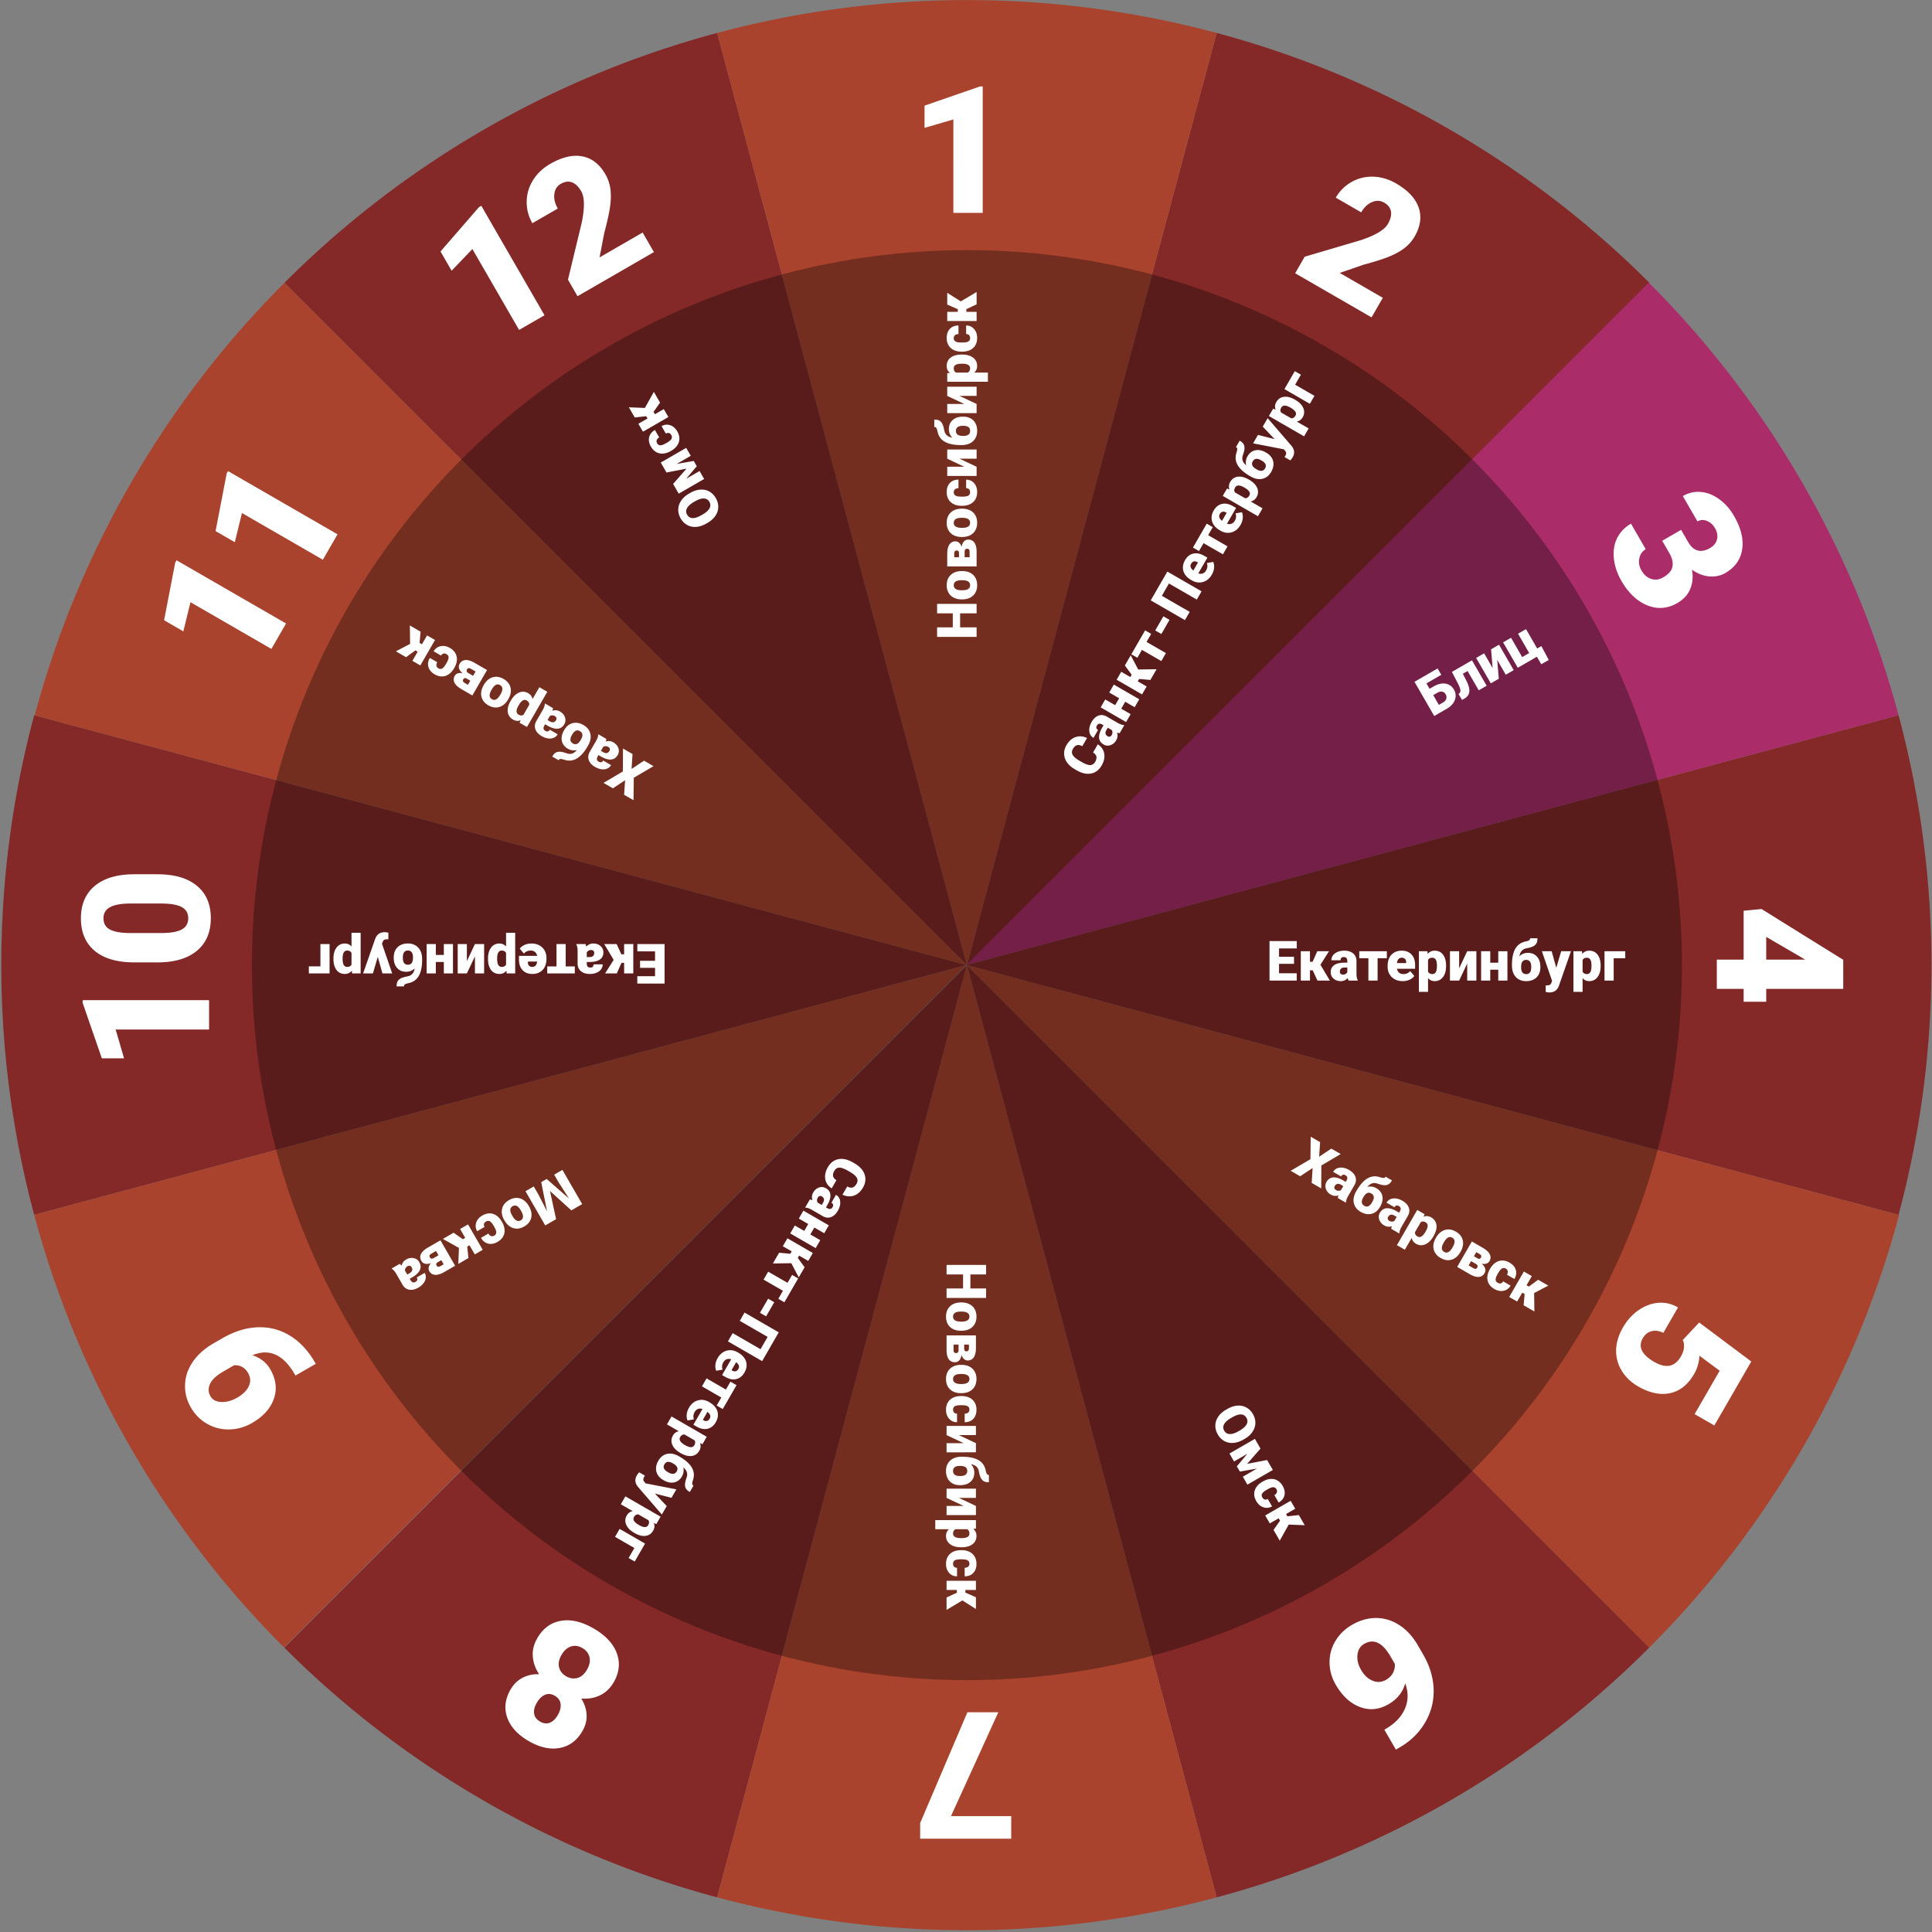 <svg width="1043" height="1043" fill="none" xmlns="http://www.w3.org/2000/svg"><rect width="100%" height="100%" fill="#808080" stroke="none"/><path d="M656.84 17.792a521.009 521.009 0 01233.558 134.844L521.995 521.039 656.84 17.792zM153.592 152.637A520.998 520.998 0 01387.15 17.792l134.845 503.247-368.403-368.402zM18.457 655.806a520.998 520.998 0 010-269.689l503.247 134.844L18.457 655.806zM387.15 1024.29c-88.338-23.67-168.982-70.122-233.65-134.79l368.495-368.461L387.15 1024.29zm503.247-134.848a521.002 521.002 0 01-233.558 134.848L521.995 521.039l368.402 368.403z" fill="#842828"/><path d="M1024.95 386.116a521.006 521.006 0 010 269.69L521.704 520.961l503.246-134.845z" fill="#842828"/><path d="M656.84 17.792a521.002 521.002 0 00-269.69 0l134.845 503.247L656.84 17.792zM153.593 152.636A521.004 521.004 0 0018.748 386.194l503.247 134.845-368.402-368.403z" fill="#AA432D"/><path d="M18.457 655.806a521 521 0 00134.845 233.558l368.402-368.403L18.457 655.806zM387.15 1024.29a521.006 521.006 0 00269.69 0L521.995 521.039 387.15 1024.29zm503.247-134.848a521.003 521.003 0 00134.843-233.558L521.995 521.039l368.402 368.403z" fill="#AA432D"/><path d="M1024.95 386.116a520.995 520.995 0 00-134.843-233.557L521.704 520.961l503.246-134.845z" fill="#AA2D69"/><circle cx="521.995" cy="521.039" r="386" fill="#000" fill-opacity=".32"/><path d="M740.434 171.332L699.19 147.52l5.156-8.931 30.53-9.004c7.76-2.628 12.546-5.512 14.359-8.652 1.468-2.544 2.031-4.799 1.687-6.766-.344-1.966-1.572-3.559-3.682-4.778-2.084-1.203-4.291-1.286-6.622-.25-2.314 1.009-4.237 2.839-5.769 5.492l-13.721-7.922c2.094-3.627 4.93-6.446 8.509-8.457 3.595-2.038 7.502-2.994 11.723-2.866 4.22.127 8.32 1.34 12.298 3.636 6.387 3.687 10.447 7.998 12.181 12.933 1.761 4.95 1.048 10.185-2.139 15.706a21.501 21.501 0 01-5.237 6.07c-2.132 1.692-4.821 3.225-8.067 4.598-3.204 1.362-8.008 2.9-14.411 4.616l-12.718 4.403 23.261 13.43-6.094 10.554zm-464.797 740.75c1.656-2.868 3.834-4.985 6.534-6.349 2.673-1.379 5.637-2.013 8.893-1.902-2.018-3.005-3.157-6.189-3.417-9.55-.276-3.335.531-6.64 2.422-9.915 3.047-5.277 7.28-8.39 12.699-9.339 5.392-.964 11.282.397 17.669 4.085 6.414 3.703 10.592 8.154 12.534 13.353 1.926 5.226 1.374 10.464-1.658 15.714-1.828 3.166-4.257 5.499-7.287 6.997-3.03 1.498-6.44 2.091-10.229 1.78 1.751 2.779 2.711 5.679 2.88 8.699.169 3.02-.575 5.965-2.231 8.834-2.969 5.142-7.059 8.193-12.268 9.155-5.21.961-10.779-.269-16.706-3.691-5.981-3.453-9.857-7.676-11.63-12.669-1.772-4.992-1.174-10.06 1.795-15.202zm27.52-18.698c-1.406 2.436-1.848 4.671-1.326 6.704.479 2.045 1.747 3.661 3.804 4.849 2.057 1.187 4.104 1.485 6.142.893 2.021-.564 3.736-2.065 5.142-4.5 1.359-2.355 1.801-4.589 1.326-6.704-.518-2.103-1.818-3.756-3.902-4.959-2.03-1.172-4.058-1.441-6.084-.807-2.026.635-3.727 2.143-5.102 4.524zm-11.591 36.014c1.84 1.063 3.599 1.266 5.277.611 1.634-.644 3.069-2.035 4.303-4.173 1.219-2.111 1.716-4.097 1.492-5.959-.224-1.861-1.284-3.339-3.178-4.433-1.867-1.078-3.636-1.233-5.306-.465-1.698.752-3.156 2.184-4.374 4.295-1.219 2.111-1.693 4.056-1.422 5.837.244 1.764 1.314 3.193 3.208 4.287zm238.96-814.476h-15.844V64.484l-15.562 4.547v-12l29.953-10.36h1.453v68.251zm-33.775 869.272l25.5-59.813h16.688l-25.547 56.063h32.531v12.187h-49.172v-8.437zM293.959 170.196l-13.721 7.922-25.219-43.681-11.204 11.719-6-10.392 20.761-23.948 1.258-.727 34.125 59.107zm59.066-34.102l-41.245 23.813-5.156-8.931 7.467-30.942c1.604-8.034 1.5-13.621-.313-16.761-1.469-2.544-3.141-4.158-5.016-4.844-1.875-.685-3.868-.419-5.979.8-2.084 1.203-3.26 3.073-3.527 5.609-.284 2.509.34 5.09 1.871 7.742l-13.721 7.922c-2.094-3.627-3.117-7.492-3.069-11.597.032-4.132 1.158-7.994 3.379-11.586 2.22-3.591 5.32-6.535 9.298-8.832 6.387-3.688 12.151-5.048 17.291-4.083 5.167.95 9.344 4.185 12.532 9.706a21.479 21.479 0 012.638 7.57c.4 2.692.383 5.787-.051 9.286-.423 3.455-1.492 8.385-3.208 14.788l-2.546 13.215 23.261-13.43 6.094 10.555zm400.539 808.441l-6.211-10.758.609-.352c5.115-2.953 8.612-6.614 10.492-10.983 1.869-4.326 1.924-8.887.166-13.681-1.335 4.812-4.357 8.578-9.066 11.296-5.115 2.953-10.266 3.438-15.454 1.453-5.187-1.985-9.531-6.008-13.031-12.07-2.172-3.762-3.271-7.728-3.297-11.899-.053-4.155 1.001-8.047 3.163-11.677 2.151-3.588 5.162-6.498 9.032-8.733 4.194-2.422 8.49-3.638 12.885-3.65 4.411.015 8.56 1.264 12.447 3.747 3.888 2.483 7.194 6.022 9.92 10.619l3.164 5.48c3.516 6.089 5.373 12.306 5.572 18.65.187 6.387-1.344 12.36-4.595 17.917-3.251 5.557-7.826 10.039-13.726 13.445l-2.07 1.196zm-5.307-37.693c1.813-1.047 3.086-2.342 3.82-3.884.733-1.542 1.046-3.094.938-4.655l-2.367-4.1c-4.312-7.47-9.053-9.712-14.222-6.728-2.084 1.203-3.277 3.137-3.579 5.801-.329 2.68.318 5.427 1.943 8.242 1.672 2.895 3.749 4.836 6.23 5.821 2.47 1.028 4.882.862 7.237-.497zm159.286-620.793l3.726 6.455c2.953 5.115 6.933 6.227 11.94 3.336 1.948-1.125 3.18-2.648 3.695-4.569.542-1.936.172-4.014-1.109-6.233-1.047-1.813-2.489-3.092-4.326-3.836-1.821-.717-3.516-.622-5.086.285l-7.898-13.681c3.112-1.797 6.386-2.532 9.822-2.207 3.435.326 6.713 1.628 9.831 3.904 3.162 2.289 5.805 5.273 7.93 8.954 3.797 6.576 5.279 12.613 4.447 18.109-.832 5.496-3.873 9.76-9.124 12.791-2.543 1.469-5.405 2.074-8.585 1.817-3.137-.246-6.268-1.451-9.394-3.615.676 3.796.365 7.258-.931 10.388-1.269 3.114-3.608 5.656-7.018 7.625-5.278 3.047-10.671 3.454-16.182 1.223-5.51-2.231-10.171-6.649-13.984-13.252-2.234-3.87-3.581-7.892-4.042-12.064-.418-4.161.18-7.844 1.794-11.049 1.641-3.221 4.126-5.792 7.454-7.714l7.946 13.762c-1.814 1.047-2.961 2.684-3.444 4.911-.482 2.227-.106 4.409 1.128 6.547 1.391 2.409 3.163 3.948 5.318 4.616 2.181.653 4.313.378 6.397-.825 2.977-1.719 4.659-3.682 5.044-5.889.386-2.207-.179-4.623-1.695-7.248l-3.844-6.658 10.19-5.883zM136.235 731.63c4.355 1.419 7.588 3.955 9.697 7.608 3.094 5.359 3.734 10.655 1.92 15.888-1.814 5.233-5.752 9.599-11.815 13.099-3.788 2.188-7.814 3.339-12.078 3.455-4.263.116-8.256-.862-11.978-2.935-3.739-2.099-6.717-5.071-8.936-8.914-2.25-3.897-3.293-7.985-3.13-12.265.12-4.292 1.472-8.356 4.056-12.193 2.557-3.822 6.161-7.111 10.811-9.869l5.237-3.023c6.522-3.766 12.921-5.746 19.195-5.941 6.259-.221 12.042 1.294 17.347 4.546 5.305 3.251 9.778 8.03 13.419 14.336l.492.852-10.96 6.328-1.541-2.574c-5.898-9.153-13.143-11.952-21.736-8.398zm-2.3 9.609c-1.719-2.977-4.239-4.372-7.56-4.187l-5.683 3.281c-3.789 2.188-6.223 4.441-7.302 6.76-1.079 2.319-.993 4.561.257 6.726 1.109 1.921 3.067 2.938 5.874 3.049 2.807.112 5.672-.676 8.595-2.364 3.085-1.781 5.165-3.866 6.239-6.255 1.048-2.373.908-4.709-.42-7.01zm819.567-207.38v6.937h-12.188v-6.937H926.83v-15.797h14.484v-26.391l9.657-.937 43.968 27.328h.141v15.797h-41.578zm0-28.078v12.281h21l-1.594-.984-19.406-11.297zm-840.633 34.163v15.844H62.431l4.547 15.562h-12l-10.36-29.953v-1.453h68.251zm-27.891-67.969c9.219 0 16.328 2.078 21.328 6.235 5 4.125 7.5 9.953 7.5 17.484 0 7.594-2.515 13.469-7.547 17.625-5.031 4.156-12.125 6.234-21.281 6.234H72.509c-9.218 0-16.328-2.062-21.328-6.187-5-4.156-7.5-10.016-7.5-17.578 0-7.563 2.516-13.422 7.547-17.578 5.031-4.157 12.14-6.235 21.328-6.235h12.422zm-14.484 15.797c-4.907 0-8.563.641-10.97 1.922-2.437 1.281-3.655 3.313-3.655 6.094 0 2.719 1.125 4.703 3.375 5.953 2.25 1.219 5.656 1.875 10.218 1.969H86.9c5.094 0 8.828-.641 11.203-1.922 2.344-1.281 3.516-3.313 3.516-6.094 0-2.687-1.141-4.672-3.422-5.953-2.313-1.281-5.922-1.938-10.828-1.969H70.494zm83.929-151.179l-7.921 13.722-43.681-25.219-3.843 15.751-10.392-6 6.005-31.12.726-1.259 59.106 34.125zm27.797-48.145l-7.922 13.721-43.68-25.219-3.843 15.751-10.393-6 6.006-31.12.726-1.258 59.106 34.125zm735.1 425.509l28.117 21.051-19.946 34.546-10.635-6.141 13.523-23.423-10.959-8.113c.006 1.302-.227 2.863-.701 4.683-.489 1.847-1.17 3.528-2.045 5.044-3.391 5.872-7.738 9.371-13.042 10.494-5.292 1.167-11.078-.063-17.356-3.688-3.789-2.187-6.734-5.024-8.835-8.51-2.089-3.444-3.077-7.171-2.962-11.183.115-4.011 1.376-8.1 3.782-12.268 2.14-3.708 4.906-6.748 8.297-9.12 3.417-2.357 6.983-3.69 10.698-3.999 3.742-.294 7.283.542 10.623 2.506l-7.922 13.721c-2.243-1.114-4.36-1.416-6.351-.906-1.99.511-3.572 1.781-4.744 3.811-2.656 4.6-.574 8.869 6.246 12.807 6.306 3.641 11.083 2.646 14.333-2.983 1.844-3.193 2.191-6.169 1.04-8.926l8.839-9.403zM592.651 401.824c1.252.802 2.189 1.805 2.812 3.011.615 1.201.861 2.532.738 3.995-.118 1.454-.601 2.917-1.451 4.389-1.401 2.427-3.296 3.882-5.683 4.364-2.387.482-5.023-.109-7.906-1.774l-.914-.527c-1.81-1.045-3.211-2.271-4.202-3.678-.996-1.421-1.52-2.935-1.572-4.544-.06-1.614.358-3.199 1.257-4.755 1.294-2.241 2.926-3.701 4.896-4.379 1.962-.683 4.032-.519 6.212.491l-2.564 4.44c-1.144-.615-2.115-.798-2.913-.549-.799.25-1.513.92-2.143 2.011-.639 1.108-.693 2.159-.163 3.154.531.994 1.699 2.029 3.502 3.104l1.307.754c1.971 1.138 3.52 1.706 4.649 1.704 1.134-.011 2.05-.621 2.748-1.831.591-1.023.802-1.944.632-2.764-.169-.82-.769-1.549-1.798-2.188l2.556-4.428zm11.821-6.03c-.367-.009-.855-.111-1.465-.305.535 1.358.395 2.743-.42 4.156-.747 1.294-1.771 2.168-3.071 2.624-1.309.451-2.556.335-3.74-.349-1.488-.859-2.296-2.058-2.422-3.597-.127-1.539.416-3.357 1.627-5.455l.761-1.319-.723-.418c-1.26-.727-2.205-.545-2.835.546-.586 1.014-.38 1.81.618 2.386l-2.468 4.275c-1.328-.766-2.082-1.951-2.261-3.555-.174-1.611.244-3.293 1.254-5.043 1.011-1.751 2.237-2.887 3.677-3.409 1.44-.522 2.911-.365 4.415.469l6.076 3.508c1.27.71 2.346 1.073 3.229 1.086l.216.125-2.468 4.275zm-4.336 1.065c.307-.533.447-1.038.419-1.517-.024-.487-.135-.889-.335-1.208l-2.194-1.267-.718 1.243c-.859 1.489-.621 2.619.715 3.39.389.225.782.277 1.179.156.388-.125.699-.391.934-.797zm14.897-19.358l-2.475 4.288-5.087-2.937-2.161 3.742 5.087 2.937-2.468 4.275-13.726-7.925 2.468-4.275 5.353 3.091 2.161-3.742-5.353-3.091 2.475-4.288 13.726 7.925zm-.063-10.964l-.74 1.281 4.795 2.769-2.476 4.288-13.726-7.925 2.476-4.288 4.935 2.849.71-1.23-3.675-5.031 3.164-5.481 4.029 7.671.007-.012 9.925-.14-3.347 5.798-6.077-.549zm6.5-24.325l-2.498 4.326 10.453 6.035-2.482 4.301-10.454-6.036-2.461 4.263-3.273-1.89 7.442-12.889 3.273 1.89zm9.898-7.564l-4.402 7.625-3.311-1.912 4.402-7.624 3.311 1.911zm17.306-15.414l-2.571 4.453-15.033-8.679-3.831 6.635 15.033 8.679-2.571 4.453-18.47-10.664 8.972-15.541 18.471 10.664zm5.578-9.076c-1.216 2.106-2.826 3.449-4.829 4.029-2.012.575-4.025.281-6.038-.881l-.355-.205c-1.404-.811-2.494-1.784-3.27-2.92-.771-1.145-1.161-2.384-1.168-3.719-.016-1.34.372-2.695 1.163-4.065 1.113-1.928 2.592-3.104 4.438-3.527 1.837-.428 3.825-.024 5.965 1.211l1.662.96-4.908 8.499c.858.293 1.656.308 2.393.046.738-.262 1.343-.804 1.817-1.624.781-1.353.918-2.684.41-3.992l3.437-.62c.428.957.579 2.054.452 3.289-.13 1.221-.52 2.394-1.169 3.519zm-11.214-5.831c-.722 1.251-.323 2.474 1.198 3.668l2.49-4.313-.33-.191c-.675-.412-1.304-.544-1.886-.395-.59.144-1.081.554-1.472 1.231zm11.698-19.735l-2.497 4.326 10.453 6.036-2.483 4.3-10.453-6.035-2.461 4.262-3.273-1.889 7.441-12.889 3.273 1.889zm14.999-1.252c-1.215 2.106-2.825 3.449-4.829 4.029-2.012.574-4.024.281-6.037-.881l-.355-.205c-1.404-.811-2.494-1.784-3.271-2.92-.771-1.145-1.16-2.384-1.168-3.719-.016-1.34.372-2.695 1.163-4.065 1.113-1.928 2.593-3.104 4.438-3.527 1.837-.428 3.826-.024 5.965 1.211l1.662.96-4.907 8.499c.857.293 1.655.308 2.393.046.737-.262 1.343-.804 1.816-1.624.782-1.353.918-2.684.411-3.992l3.436-.62c.429.957.579 2.054.453 3.289-.13 1.221-.52 2.394-1.17 3.519zm-11.213-5.831c-.723 1.251-.324 2.474 1.197 3.668l2.49-4.313-.329-.191c-.676-.412-1.304-.544-1.886-.395-.591.144-1.082.554-1.472 1.231zm15.895-18.479c2.131 1.231 3.557 2.697 4.277 4.398.717 1.688.604 3.349-.338 4.981-.728 1.26-1.787 2.03-3.177 2.31l6.406 3.698-2.468 4.275-19.004-10.971 2.308-3.996 1.341.605c-.541-1.406-.426-2.777.346-4.114.976-1.691 2.361-2.645 4.155-2.861 1.785-.221 3.769.299 5.951 1.558l.203.117zm-2.735 4.122c-2.436-1.406-4.064-1.399-4.884.022-.586 1.015-.613 1.901-.081 2.659l5.404 3.12c.976.068 1.753-.398 2.329-1.396.786-1.361.016-2.742-2.311-4.142l-.457-.263zm1.79-16.812c1.035-1.793 2.443-2.874 4.224-3.244 1.786-.378 3.694.018 5.724 1.19l.178.103c1.285.742 2.269 1.665 2.951 2.769a6.332 6.332 0 01.937 3.62c-.043 1.306-.453 2.631-1.229 3.975-1.172 2.03-2.758 3.274-4.759 3.731-1.996.449-4.135.015-6.419-1.304l-.406-.234c-3.119-1.824-5.282-3.761-6.489-5.811-1.207-2.05-1.441-4.253-.7-6.611.331-1.061.482-1.791.453-2.191-.032-.413-.259-.742-.682-.986l1.985-3.438c1.057.611 1.765 1.239 2.125 1.887.364.638.523 1.418.476 2.338-.05.907-.325 2.068-.826 3.481-.395 1.114-.446 2.122-.155 3.023.288.888.917 1.742 1.887 2.561-.381-1.742-.139-3.362.725-4.859zm2.837 2.704c-.903 1.565-.272 2.972 1.893 4.222l.203.117c2.122 1.226 3.64 1.048 4.553-.534.884-1.531.321-2.899-1.689-4.105l-.406-.234c-2.123-1.226-3.641-1.048-4.554.534zm11.816-11.97l-6.42-6.751 2.644-4.58 12.793 14.845.444.578c1.317 1.82 1.394 3.737.232 5.75a7.727 7.727 0 01-1.271 1.617l-3.058-1.765.323-.559c.346-.6.521-1.108.524-1.524.017-.419-.155-.834-.516-1.245l-.715-.87-16.607-3.228 2.636-4.567 8.991 2.299zm11.194-21.176c2.131 1.231 3.557 2.697 4.278 4.398.716 1.688.604 3.348-.339 4.981-.727 1.26-1.786 2.03-3.177 2.309l6.406 3.699-2.468 4.275-19.003-10.971 2.307-3.996 1.342.605c-.542-1.406-.426-2.777.345-4.114.977-1.691 2.362-2.645 4.155-2.861 1.786-.221 3.769.298 5.951 1.558l.203.117zm-2.735 4.122c-2.435-1.407-4.063-1.399-4.884.022-.585 1.014-.612 1.901-.08 2.659l5.404 3.12c.976.068 1.752-.398 2.328-1.396.786-1.361.016-2.742-2.311-4.142l-.457-.263zm5.712-17.744l-3.12 5.404 10.428 6.02-2.476 4.288-13.726-7.925 5.596-9.692 3.298 1.905zM448.993 641.551c-1.251-.802-2.188-1.805-2.812-3.011-.615-1.201-.861-2.532-.738-3.995.118-1.454.602-2.917 1.452-4.389 1.401-2.427 3.295-3.882 5.682-4.364 2.388-.483 5.023.109 7.907 1.774l.913.527c1.81 1.045 3.211 2.271 4.203 3.678.995 1.421 1.519 2.935 1.571 4.544.061 1.614-.358 3.199-1.256 4.755-1.294 2.241-2.926 3.701-4.896 4.379-1.962.683-4.033.519-6.212-.491l2.563-4.44c1.145.615 2.116.798 2.914.549.798-.25 1.512-.92 2.142-2.011.64-1.108.694-2.159.163-3.154-.531-.994-1.698-2.029-3.502-3.104l-1.307-.755c-1.97-1.137-3.52-1.705-4.649-1.703-1.134.011-2.05.621-2.748 1.83-.591 1.024-.801 1.945-.632 2.765.17.819.769 1.549 1.798 2.188l-2.556 4.428zm-11.82 6.03c.367.009.855.11 1.465.304-.536-1.357-.396-2.742.42-4.155.747-1.294 1.77-2.169 3.071-2.624 1.309-.451 2.556-.335 3.74.349 1.488.859 2.295 2.058 2.422 3.597.126 1.539-.416 3.357-1.627 5.455l-.762 1.319.723.418c1.261.727 2.206.545 2.835-.546.586-1.015.38-1.81-.618-2.386l2.469-4.275c1.327.766 2.081 1.951 2.26 3.555.175 1.611-.243 3.293-1.254 5.043-1.011 1.751-2.236 2.887-3.676 3.409-1.44.521-2.912.365-4.415-.469l-6.077-3.508c-1.27-.711-2.346-1.073-3.229-1.086l-.216-.125 2.469-4.275zm4.336-1.065c-.308.532-.447 1.038-.419 1.517.023.487.135.889.334 1.208l2.195 1.267.718-1.244c.859-1.488.621-2.618-.716-3.389-.389-.225-.782-.277-1.178-.157-.388.126-.7.392-.934.798zm-14.898 19.358l2.476-4.288 5.087 2.937 2.16-3.742-5.087-2.937 2.469-4.275 13.726 7.925-2.468 4.275-5.354-3.091-2.161 3.742 5.354 3.091-2.476 4.288-13.726-7.925zm.064 10.964l.74-1.282-4.796-2.768 2.476-4.288 13.726 7.925-2.475 4.288-4.935-2.849-.711 1.23 3.675 5.031-3.164 5.481-4.028-7.671-.007.012-9.925.14 3.347-5.798 6.077.549zm-6.5 24.325l2.497-4.326-10.453-6.035 2.483-4.301 10.453 6.036 2.461-4.263 3.273 1.89-7.441 12.889-3.273-1.89zm-9.898 7.563l4.402-7.624 3.311 1.912-4.402 7.624-3.311-1.912zm-17.306 15.414l2.571-4.452 15.033 8.679 3.83-6.635-15.033-8.679 2.571-4.453 18.471 10.664-8.972 15.541-18.471-10.665zm-5.578 9.077c1.215-2.106 2.825-3.449 4.829-4.029 2.012-.575 4.024-.281 6.037.881l.355.205c1.404.811 2.494 1.784 3.271 2.92.771 1.144 1.16 2.384 1.168 3.719.015 1.34-.372 2.695-1.163 4.065-1.113 1.928-2.593 3.104-4.438 3.527-1.837.428-3.826.024-5.965-1.212l-1.662-.959 4.907-8.5c-.857-.292-1.655-.307-2.393-.045-.737.262-1.343.803-1.817 1.624-.781 1.353-.918 2.684-.41 3.992l-3.437.62c-.428-.957-.578-2.054-.452-3.289a8.844 8.844 0 011.17-3.519zm11.213 5.831c.723-1.252.324-2.474-1.197-3.668l-2.49 4.313.329.19c.676.413 1.304.545 1.886.396.591-.144 1.082-.554 1.472-1.231zm-11.698 19.734l2.498-4.326-10.454-6.035 2.483-4.3 10.454 6.035 2.46-4.263 3.273 1.89-7.441 12.889-3.273-1.89zm-14.999 1.253c1.216-2.106 2.826-3.449 4.829-4.029 2.012-.575 4.025-.281 6.038.881l.355.205c1.404.811 2.494 1.784 3.27 2.92.771 1.144 1.161 2.384 1.168 3.719.016 1.34-.372 2.695-1.163 4.065-1.113 1.928-2.592 3.104-4.438 3.527-1.837.428-3.825.024-5.965-1.212l-1.662-.959 4.908-8.5c-.858-.292-1.655-.307-2.393-.045-.738.262-1.343.803-1.817 1.624-.781 1.353-.918 2.684-.41 3.992l-3.437.62c-.428-.957-.579-2.054-.452-3.289.13-1.221.52-2.394 1.169-3.519zm11.214 5.831c.722-1.252.323-2.474-1.198-3.668l-2.49 4.313.33.19c.675.413 1.304.545 1.886.396.591-.144 1.081-.554 1.472-1.231zm-15.895 18.478c-2.132-1.23-3.557-2.696-4.278-4.397-.717-1.689-.604-3.349.339-4.981.727-1.26 1.786-2.03 3.177-2.31l-6.407-3.698 2.469-4.276 19.003 10.972-2.307 3.996-1.342-.605c.541 1.406.426 2.777-.345 4.113-.977 1.692-2.362 2.646-4.156 2.862-1.785.221-3.768-.299-5.95-1.558l-.203-.118zm2.734-4.121c2.436 1.406 4.064 1.399 4.884-.022.586-1.015.613-1.901.081-2.659l-5.404-3.121c-.976-.067-1.752.398-2.328 1.396-.786 1.362-.016 2.743 2.311 4.142l.456.264zm-1.79 16.811c-1.035 1.793-2.443 2.875-4.224 3.245-1.786.378-3.694-.018-5.723-1.19l-.178-.103c-1.286-.742-2.269-1.665-2.951-2.769a6.333 6.333 0 01-.938-3.62c.043-1.306.453-2.631 1.23-3.976 1.172-2.029 2.758-3.273 4.759-3.73 1.995-.449 4.135-.015 6.418 1.304l.406.234c3.12 1.824 5.283 3.76 6.49 5.81 1.207 2.051 1.44 4.254.699 6.612-.33 1.061-.481 1.791-.453 2.191.032.413.26.742.682.986l-1.984 3.438c-1.058-.611-1.766-1.239-2.125-1.887-.364-.638-.523-1.418-.477-2.338.05-.907.326-2.068.826-3.482.395-1.113.447-2.121.155-3.022-.288-.888-.917-1.742-1.887-2.561.381 1.742.14 3.361-.725 4.858zm-2.837-2.703c.904-1.565.273-2.972-1.892-4.222l-.203-.117c-2.123-1.226-3.641-1.048-4.554.534-.884 1.53-.321 2.899 1.69 4.104l.406.235c2.122 1.225 3.64 1.047 4.553-.534zm-11.816 11.97l6.42 6.751-2.644 4.58-12.792-14.845-.444-.578c-1.317-1.82-1.395-3.737-.233-5.75a7.7 7.7 0 011.272-1.617l3.057 1.765-.322.559c-.347.6-.522 1.108-.525 1.523-.016.419.156.834.516 1.246l.716.869 16.607 3.229-2.637 4.566-8.991-2.298zm-11.194 21.176c-2.131-1.231-3.557-2.697-4.277-4.398-.717-1.688-.604-3.349.338-4.981.728-1.26 1.787-2.03 3.177-2.31l-6.406-3.698 2.468-4.275 19.004 10.971-2.307 3.996-1.342-.605c.541 1.406.426 2.777-.346 4.114-.976 1.691-2.361 2.645-4.155 2.861-1.785.221-3.769-.299-5.951-1.558l-.203-.117zm2.735-4.122c2.436 1.406 4.064 1.399 4.884-.022.586-1.015.613-1.901.081-2.659l-5.404-3.12c-.976-.068-1.752.398-2.329 1.396-.786 1.361-.015 2.742 2.311 4.142l.457.263zm-5.711 17.744l3.12-5.404-10.428-6.02 2.475-4.288 13.727 7.925-5.596 9.692-3.298-1.905zm187.876-515.092v5.112h-8.906v7.574h8.906v5.141h-21.328v-5.141h8.467v-7.574h-8.467v-5.112h21.328zm-8.071-2.417c-1.582 0-2.988-.308-4.219-.923-1.24-.615-2.192-1.499-2.856-2.651-.664-1.153-.996-2.505-.996-4.058 0-2.373.737-4.243 2.211-5.61 1.465-1.367 3.462-2.051 5.992-2.051h.175c2.471 0 4.434.688 5.889 2.065 1.445 1.368 2.168 3.223 2.168 5.567 0 2.256-.674 4.067-2.021 5.434-1.358 1.368-3.194 2.105-5.508 2.212l-.835.015zm.307-4.937c1.465 0 2.539-.229 3.223-.688.684-.459 1.025-1.138 1.025-2.036 0-1.758-1.352-2.656-4.057-2.695h-.498c-2.842 0-4.263.908-4.263 2.724 0 1.651 1.226 2.544 3.677 2.681l.893.014zm7.764-12.861h-15.85v-6.797c0-2.177.381-3.843 1.143-4.995.762-1.162 1.86-1.743 3.296-1.743.732 0 1.392.254 1.978.762.576.507 1.02 1.25 1.333 2.226.214-1.26.634-2.231 1.259-2.915.616-.683 1.387-1.025 2.315-1.025 1.494 0 2.622.566 3.384 1.699.751 1.123 1.132 2.744 1.142 4.863v7.925zm-6.46-4.951h2.681v-2.886c0-.615-.108-1.054-.322-1.318-.215-.264-.542-.396-.982-.396-.879 0-1.338.508-1.377 1.524v3.076zm-3.047 0v-2.036c0-.596-.097-1.011-.293-1.245-.205-.244-.503-.367-.893-.367-.508 0-.865.147-1.07.44-.205.293-.307.747-.307 1.362v1.846h2.563zm1.436-10.942c-1.582 0-2.988-.308-4.219-.923-1.24-.616-2.192-1.499-2.856-2.652-.664-1.152-.996-2.505-.996-4.057 0-2.373.737-4.243 2.211-5.611 1.465-1.367 3.462-2.05 5.992-2.05h.175c2.471 0 4.434.688 5.889 2.065 1.445 1.367 2.168 3.223 2.168 5.566 0 2.256-.674 4.068-2.021 5.435-1.358 1.367-3.194 2.104-5.508 2.212l-.835.015zm.307-4.937c1.465 0 2.539-.229 3.223-.688.684-.459 1.025-1.138 1.025-2.037 0-1.757-1.352-2.656-4.057-2.695h-.498c-2.842 0-4.263.908-4.263 2.725 0 1.65 1.226 2.544 3.677 2.68l.893.015zm4.248-19.233c0-.694-.185-1.231-.556-1.612-.381-.381-.908-.566-1.582-.556v-4.629c1.738 0 3.164.625 4.277 1.875 1.113 1.24 1.67 2.842 1.67 4.804 0 2.305-.723 4.122-2.168 5.45-1.445 1.328-3.447 1.992-6.006 1.992h-.205c-1.601 0-3.013-.293-4.233-.879-1.231-.596-2.173-1.45-2.827-2.564-.664-1.113-.996-2.431-.996-3.955 0-2.06.571-3.696 1.713-4.907 1.143-1.211 2.691-1.816 4.644-1.816v4.629c-.82 0-1.45.2-1.89.6-.439.401-.659.938-.659 1.612 0 1.279.816 2.026 2.446 2.241.518.068 1.231.102 2.139.102 1.592 0 2.695-.19 3.311-.571.615-.381.922-.986.922-1.816zm-12.334-18.106v-4.951h15.85v4.951h-9.228l9.228 4.351v4.966h-15.85v-4.966h9.2l-9.2-4.351zm.879-15.923c0-2.07.679-3.711 2.037-4.922 1.357-1.22 3.208-1.831 5.551-1.831h.205c1.485 0 2.798.308 3.941.923a6.332 6.332 0 012.622 2.666c.615 1.153.923 2.505.923 4.058 0 2.344-.752 4.214-2.256 5.61-1.504 1.387-3.574 2.08-6.211 2.08h-.469c-3.613-.019-6.455-.615-8.525-1.787-2.071-1.172-3.374-2.964-3.911-5.376-.244-1.084-.479-1.792-.703-2.124-.235-.342-.596-.513-1.084-.513v-3.969c1.22 0 2.148.19 2.783.571.635.371 1.162.967 1.582 1.787.41.811.752 1.953 1.025 3.428.215 1.162.674 2.06 1.377 2.695.693.625 1.665 1.05 2.915 1.275-1.201-1.319-1.802-2.842-1.802-4.571zm3.809.923c0 1.807 1.25 2.71 3.75 2.71h.234c2.452 0 3.677-.913 3.677-2.739 0-1.768-1.172-2.671-3.516-2.71h-.468c-2.451 0-3.677.913-3.677 2.739zm-4.688-18.896v-4.951h15.85v4.951h-9.228l9.228 4.35v4.966h-15.85v-4.966h9.2l-9.2-4.35zm8.042-22.31c2.461 0 4.429.557 5.904 1.67 1.465 1.104 2.197 2.598 2.197 4.482 0 1.456-.532 2.652-1.597 3.589h7.398v4.937h-21.944v-4.614l1.465-.147c-1.172-.947-1.757-2.192-1.757-3.735 0-1.953.722-3.472 2.167-4.556 1.436-1.084 3.414-1.626 5.933-1.626h.234zm-.307 4.937c-2.813 0-4.219.82-4.219 2.461 0 1.171.42 1.953 1.26 2.343h6.24c.879-.429 1.318-1.22 1.318-2.373 0-1.572-1.357-2.383-4.072-2.431h-.527zm4.599-13.828c0-.694-.185-1.231-.556-1.612-.381-.381-.908-.566-1.582-.556v-4.629c1.738 0 3.164.625 4.277 1.875 1.113 1.24 1.67 2.841 1.67 4.804 0 2.305-.723 4.121-2.168 5.45-1.445 1.328-3.447 1.992-6.006 1.992h-.205c-1.601 0-3.013-.293-4.233-.879-1.231-.596-2.173-1.45-2.827-2.564-.664-1.113-.996-2.431-.996-3.955 0-2.06.571-3.696 1.713-4.907 1.143-1.211 2.691-1.816 4.644-1.816v4.629c-.82 0-1.45.2-1.89.6-.439.401-.659.938-.659 1.611 0 1.28.816 2.027 2.446 2.242.518.068 1.231.102 2.139.102 1.592 0 2.695-.19 3.311-.571.615-.381.922-.986.922-1.816zm-2.021-15.645v1.479h5.537v4.952h-15.85v-4.952h5.699v-1.42l-5.699-2.52v-6.328l7.325 4.629v-.015l8.525-5.083v6.695l-5.537 2.563zm-10.678 533.83v-5.112h8.906v-7.574h-8.906v-5.141h21.328v5.141h-8.467v7.574h8.467v5.112H511.01zm8.071 2.417c1.582 0 2.988.307 4.219.923 1.24.615 2.192 1.499 2.856 2.651.664 1.152.996 2.505.996 4.058 0 2.373-.737 4.243-2.212 5.61-1.464 1.367-3.461 2.051-5.991 2.051h-.176c-2.47 0-4.433-.689-5.888-2.066-1.446-1.367-2.168-3.222-2.168-5.566 0-2.256.674-4.067 2.021-5.435 1.358-1.367 3.194-2.104 5.508-2.212l.835-.014zm-.308 4.936c-1.464 0-2.539.23-3.222.689-.684.459-1.026 1.137-1.026 2.036 0 1.758 1.353 2.656 4.058 2.695h.498c2.842 0 4.263-.908 4.263-2.724 0-1.651-1.226-2.544-3.677-2.681l-.894-.015zm-7.763 12.862h15.849v6.797c0 2.177-.38 3.842-1.142 4.995-.762 1.162-1.861 1.743-3.296 1.743-.733 0-1.392-.254-1.978-.762-.576-.508-1.02-1.25-1.333-2.226-.214 1.259-.634 2.231-1.259 2.915-.616.683-1.387 1.025-2.315 1.025-1.494 0-2.622-.566-3.384-1.699-.752-1.123-1.132-2.744-1.142-4.864v-7.924zm6.46 4.951h-2.681v2.886c0 .615.107 1.054.322 1.318.215.264.542.395.982.395.879 0 1.338-.507 1.377-1.523v-3.076zm3.047 0v2.036c0 .596.097 1.011.293 1.245.205.244.502.366.893.366.508 0 .864-.146 1.069-.439.206-.293.308-.747.308-1.362v-1.846h-2.563zm-1.436 10.942c1.582 0 2.988.308 4.219.923 1.24.615 2.192 1.499 2.856 2.651.664 1.153.996 2.505.996 4.058 0 2.373-.737 4.243-2.212 5.61-1.464 1.368-3.461 2.051-5.991 2.051h-.176c-2.47 0-4.433-.688-5.888-2.065-1.446-1.367-2.168-3.223-2.168-5.567 0-2.256.674-4.067 2.021-5.434 1.358-1.367 3.194-2.105 5.508-2.212l.835-.015zm-.308 4.937c-1.464 0-2.539.229-3.222.688-.684.459-1.026 1.138-1.026 2.036 0 1.758 1.353 2.657 4.058 2.696h.498c2.842 0 4.263-.909 4.263-2.725 0-1.65-1.226-2.544-3.677-2.681l-.894-.014zm-4.248 19.233c0 .693.186 1.231.557 1.611.381.381.908.567 1.582.557v4.629c-1.738 0-3.164-.625-4.277-1.875-1.114-1.24-1.67-2.842-1.67-4.805 0-2.304.722-4.121 2.168-5.449 1.445-1.328 3.447-1.992 6.006-1.992h.205c1.601 0 3.012.293 4.233.879 1.231.596 2.173 1.45 2.827 2.563.664 1.114.996 2.432.996 3.955 0 2.061-.571 3.697-1.714 4.908-1.142 1.211-2.69 1.816-4.643 1.816v-4.629c.82 0 1.45-.2 1.89-.6.439-.401.659-.938.659-1.612 0-1.279-.816-2.026-2.447-2.241-.517-.068-1.23-.103-2.138-.103-1.592 0-2.696.191-3.311.572-.615.381-.923.986-.923 1.816zm12.334 18.106v4.951H511.01v-4.951h9.228l-9.228-4.351v-4.966h15.849v4.966h-9.199l9.199 4.351zm-.879 15.922c0 2.071-.678 3.711-2.036 4.922-1.357 1.221-3.208 1.831-5.551 1.831h-.206c-1.484 0-2.797-.307-3.94-.922a6.337 6.337 0 01-2.622-2.666c-.615-1.153-.923-2.505-.923-4.058 0-2.344.752-4.214 2.256-5.61 1.504-1.387 3.574-2.081 6.211-2.081h.469c3.613.02 6.455.616 8.525 1.788 2.07 1.171 3.374 2.963 3.911 5.376.244 1.084.479 1.792.703 2.124.235.341.596.512 1.084.512v3.97c-1.22 0-2.148-.19-2.783-.571-.635-.371-1.162-.967-1.582-1.787-.41-.811-.752-1.954-1.025-3.428-.215-1.162-.674-2.061-1.377-2.695-.694-.625-1.665-1.05-2.915-1.275 1.201 1.318 1.801 2.842 1.801 4.57zm-3.808-.922c0-1.807-1.25-2.71-3.75-2.71h-.235c-2.451 0-3.676.913-3.676 2.739 0 1.767 1.172 2.671 3.515 2.71h.469c2.451 0 3.677-.913 3.677-2.739zm4.687 18.896v4.951H511.01v-4.951h9.228l-9.228-4.351v-4.965h15.849v4.965h-9.199l9.199 4.351zm-8.042 22.31c-2.461 0-4.428-.557-5.903-1.67-1.465-1.104-2.197-2.598-2.197-4.483 0-1.455.532-2.651 1.596-3.589h-7.397v-4.936h21.943v4.614l-1.464.147c1.171.947 1.757 2.192 1.757 3.735 0 1.953-.722 3.472-2.168 4.556-1.435 1.084-3.413 1.626-5.932 1.626h-.235zm.308-4.937c2.812 0 4.219-.82 4.219-2.461 0-1.172-.42-1.953-1.26-2.344h-6.24c-.879.43-1.319 1.221-1.319 2.373 0 1.573 1.358 2.383 4.073 2.432h.527zm-4.6 13.828c0 .694.186 1.231.557 1.612.381.38.908.566 1.582.556v4.629c-1.738 0-3.164-.625-4.277-1.875-1.114-1.24-1.67-2.842-1.67-4.805 0-2.304.722-4.121 2.168-5.449 1.445-1.328 3.447-1.992 6.006-1.992h.205c1.601 0 3.012.293 4.233.879 1.231.596 2.173 1.45 2.827 2.563.664 1.114.996 2.432.996 3.955 0 2.061-.571 3.697-1.714 4.908-1.142 1.211-2.69 1.816-4.643 1.816v-4.629c.82 0 1.45-.2 1.89-.6.439-.401.659-.938.659-1.612 0-1.279-.816-2.026-2.447-2.241-.517-.068-1.23-.102-2.138-.102-1.592 0-2.696.19-3.311.571-.615.381-.923.986-.923 1.816zm2.022 15.645v-1.48h-5.537v-4.951h15.849v4.951h-5.698v1.421l5.698 2.52v6.328l-7.324-4.629v.015l-8.525 5.083V862.4l5.537-2.563zM372.663 266.081c1.801-1.04 3.588-1.627 5.361-1.759 1.773-.133 3.392.201 4.858 1.001 1.452.796 2.632 1.981 3.54 3.554.909 1.573 1.355 3.176 1.339 4.809-.024 1.638-.511 3.188-1.46 4.649-.954 1.453-2.293 2.699-4.015 3.739l-1.04.601c-1.81 1.044-3.595 1.635-5.354 1.771-1.773.133-3.392-.201-4.858-1.001-1.47-.809-2.662-2.004-3.575-3.585-.903-1.565-1.337-3.175-1.301-4.831.036-1.656.549-3.22 1.536-4.693.975-1.476 2.348-2.731 4.119-3.765l.85-.49zm1.841 4.975c-1.835 1.06-3.048 2.172-3.639 3.336-.604 1.161-.577 2.312.082 3.454 1.29 2.232 3.645 2.445 7.068.639l1.364-.771c1.81-1.045 3.028-2.149 3.654-3.311.626-1.162.597-2.335-.087-3.519-.649-1.125-1.627-1.716-2.935-1.773-1.307-.057-2.859.428-4.657 1.454l-.85.491zm-3.88-18.057l-10.801 2.092-3.106-5.379 13.727-7.925 2.475 4.288-7.611 4.395 9.208-1.629 1.64 2.841-5.696 6.774 7.205-4.161 2.476 4.288-13.726 7.925-3.033-5.252 7.242-8.257zm-8.228-18.119c-.346-.6-.775-.972-1.287-1.117-.521-.139-1.07-.036-1.649.309l-2.314-4.008c1.505-.87 3.053-1.041 4.642-.515 1.584.517 2.867 1.626 3.848 3.326 1.153 1.996 1.435 3.93.847 5.803-.587 1.873-1.989 3.449-4.205 4.728l-.177.103c-1.387.8-2.756 1.252-4.106 1.355-1.364.099-2.607-.169-3.73-.806-1.132-.632-2.079-1.608-2.84-2.927-1.031-1.785-1.354-3.487-.97-5.107.384-1.62 1.422-2.918 3.113-3.895l2.315 4.009c-.71.41-1.156.898-1.336 1.465-.181.566-.102 1.141.235 1.725.639 1.108 1.719 1.347 3.239.718.482-.2 1.117-.527 1.903-.981 1.379-.796 2.239-1.513 2.581-2.15.343-.638.307-1.316-.109-2.035zm-9.572-12.537l.739 1.281 4.796-2.769 2.475 4.288-13.726 7.925-2.476-4.288 4.935-2.849-.71-1.23-6.195.667-3.164-5.481 8.658.347-.008-.013 4.842-8.664 3.347 5.797-3.513 4.989zm318.382 554.86c-1.801 1.04-3.588 1.626-5.361 1.759-1.773.133-3.392-.201-4.858-1.001-1.452-.797-2.632-1.982-3.54-3.555-.908-1.573-1.355-3.176-1.339-4.809.024-1.637.511-3.187 1.46-4.648.954-1.453 2.293-2.7 4.015-3.739l1.041-.601c1.809-1.045 3.594-1.635 5.353-1.772 1.773-.132 3.392.201 4.858 1.002 1.47.808 2.662 2.003 3.575 3.585.904 1.565 1.337 3.175 1.301 4.831-.036 1.656-.548 3.22-1.536 4.693-.975 1.476-2.348 2.731-4.119 3.764l-.85.491zm-1.841-4.976c1.835-1.059 3.048-2.171 3.639-3.335.604-1.161.577-2.312-.082-3.454-1.289-2.233-3.645-2.446-7.067-.639l-1.365.771c-1.81 1.045-3.028 2.148-3.654 3.31-.626 1.162-.597 2.335.087 3.519.649 1.125 1.627 1.716 2.935 1.773 1.307.058 2.859-.427 4.657-1.454l.85-.491zm3.88 18.058l10.801-2.092 3.106 5.379-13.726 7.924-2.476-4.287 7.612-4.395-9.209 1.629-1.64-2.842 5.697-6.773-7.206 4.16-2.476-4.288 13.727-7.924 3.032 5.252-7.242 8.257zm8.228 18.118c.346.601.776.973 1.287 1.117.521.14 1.07.037 1.649-.309l2.314 4.009c-1.505.869-3.052 1.041-4.642.515-1.584-.517-2.867-1.626-3.848-3.326-1.152-1.996-1.435-3.93-.847-5.803.587-1.873 1.989-3.449 4.205-4.728l.178-.103c1.387-.801 2.755-1.253 4.105-1.355 1.364-.1 2.607.169 3.73.806 1.132.632 2.079 1.608 2.841 2.927 1.03 1.785 1.353 3.487.969 5.107s-1.422 2.918-3.113 3.895l-2.315-4.009c.711-.41 1.156-.899 1.336-1.465.181-.567.103-1.142-.234-1.725-.64-1.108-1.72-1.347-3.24-.718-.482.2-1.116.527-1.903.981-1.378.796-2.239 1.512-2.581 2.15-.343.637-.306 1.315.109 2.034zm9.573 12.538l-.74-1.281-4.795 2.768-2.476-4.288 13.726-7.924 2.476 4.287-4.935 2.85.71 1.23 6.195-.667 3.164 5.48-8.657-.346.007.012-4.842 8.665-3.347-5.797 3.514-4.989zM337.459 421.192l-6.565 4.397-5.087-2.937 10.452-6.179.073-12.373 5.138 2.967-.503 8.048 6.719-4.459 5.125 2.959-10.666 6.257-.138 12.133-5.074-2.93.526-7.883zm-10.122-22.284c-.008.367-.11.855-.304 1.464 1.358-.535 2.743-.395 4.155.42 1.294.748 2.169 1.771 2.625 3.072.451 1.309.334 2.555-.349 3.739-.86 1.489-2.059 2.296-3.598 2.423-1.539.126-3.357-.416-5.454-1.627l-1.32-.762-.417.723c-.728 1.26-.546 2.205.545 2.835 1.015.586 1.811.38 2.387-.618l4.275 2.469c-.767 1.327-1.952 2.081-3.555 2.26-1.612.175-3.293-.243-5.044-1.254-1.75-1.011-2.887-2.236-3.408-3.676-.522-1.44-.366-2.912.468-4.415l3.508-6.077c.711-1.27 1.073-2.346 1.087-3.229l.124-.216 4.275 2.469zm1.066 4.336c-.533-.308-1.039-.448-1.517-.419-.487.023-.89.134-1.208.334l-1.267 2.195 1.243.717c1.488.86 2.618.621 3.39-.715.225-.389.277-.782.156-1.178-.125-.389-.391-.7-.797-.934zm-21.833.96c-1.793-1.035-2.874-2.443-3.244-4.224-.379-1.786.018-3.694 1.19-5.724l.102-.177c.742-1.286 1.666-2.269 2.77-2.951a6.333 6.333 0 013.62-.938c1.305.043 2.63.453 3.975 1.229 2.03 1.172 3.273 2.759 3.731 4.759.449 1.996.014 4.136-1.304 6.419l-.235.406c-1.823 3.12-3.76 5.283-5.81 6.49-2.05 1.207-4.254 1.44-6.611.699-1.061-.331-1.792-.482-2.191-.453-.414.032-.742.259-.986.682l-3.438-1.985c.61-1.057 1.239-1.765 1.886-2.124.639-.365 1.418-.523 2.339-.477.907.05 2.067.325 3.481.826 1.114.395 2.121.447 3.023.155.888-.288 1.741-.917 2.561-1.887-1.742.381-3.362.139-4.859-.725zm2.703-2.837c1.565.903 2.972.273 4.222-1.892l.118-.203c1.225-2.123 1.047-3.641-.534-4.554-1.531-.884-2.899-.321-4.105 1.689l-.234.406c-1.226 2.123-1.048 3.641.533 4.554zm-10.758-19.1c-.009.367-.11.855-.304 1.465 1.357-.536 2.742-.396 4.155.42 1.294.747 2.169 1.771 2.624 3.071.451 1.309.335 2.556-.349 3.74-.859 1.488-2.058 2.296-3.597 2.422-1.539.126-3.357-.416-5.455-1.627l-1.319-.761-.417.723c-.728 1.26-.546 2.205.545 2.835 1.015.586 1.81.38 2.386-.618l4.275 2.468c-.766 1.328-1.951 2.081-3.554 2.261-1.612.174-3.293-.244-5.044-1.255-1.751-1.01-2.887-2.236-3.409-3.676-.521-1.44-.365-2.912.469-4.415l3.508-6.076c.711-1.27 1.073-2.347 1.086-3.23l.125-.215 4.275 2.468zm1.065 4.336c-.532-.307-1.038-.447-1.517-.419-.487.023-.889.135-1.208.334l-1.267 2.195 1.244.718c1.488.859 2.618.621 3.39-.715.224-.389.276-.782.156-1.179-.126-.388-.392-.699-.798-.934zm-23.782-8.436c1.231-2.132 2.696-3.557 4.398-4.278 1.688-.717 3.348-.604 4.98.339 1.261.727 2.03 1.786 2.31 3.177l3.699-6.407 4.275 2.469-10.972 19.003-3.996-2.307.606-1.342c-1.406.541-2.778.426-4.114-.345-1.691-.977-2.645-2.362-2.861-4.156-.221-1.785.298-3.768 1.558-5.95l.117-.203zm4.121 2.734c-1.406 2.436-1.399 4.064.022 4.884 1.015.586 1.902.613 2.66.081l3.12-5.404c.067-.976-.398-1.752-1.396-2.328-1.362-.786-2.742-.016-4.142 2.311l-.264.456zm-5.61-3.29c-.791 1.37-1.761 2.434-2.909 3.192-1.153.767-2.394 1.15-3.724 1.149-1.33-.002-2.667-.39-4.012-1.167-2.055-1.186-3.306-2.76-3.753-4.72-.452-1.953-.045-4.024 1.22-6.214l.088-.153c1.235-2.139 2.813-3.495 4.733-4.067 1.906-.568 3.874-.266 5.904.906 1.954 1.128 3.186 2.617 3.696 4.468.505 1.859.226 3.818-.838 5.876l-.405.73zm-4.122-2.734c.733-1.269 1.071-2.314 1.016-3.135-.056-.822-.473-1.457-1.251-1.907-1.522-.878-2.977-.156-4.363 2.167l-.249.431c-1.421 2.461-1.345 4.146.228 5.054 1.429.825 2.816.211 4.16-1.844l.459-.766zm-7.256-13.155l-7.925 13.727-5.886-3.399c-1.886-1.089-3.138-2.251-3.755-3.487-.625-1.241-.579-2.483.139-3.726.366-.634.915-1.078 1.648-1.332.728-.245 1.593-.258 2.595-.041-.984-.816-1.615-1.665-1.895-2.548-.284-.875-.194-1.714.27-2.517.747-1.294 1.801-1.988 3.163-2.081 1.349-.09 2.943.391 4.783 1.442l6.863 3.962zm-7.518 3.119l1.341-2.321-2.5-1.443c-.532-.308-.967-.434-1.302-.38-.336.054-.614.272-.834.652-.439.761-.229 1.413.631 1.954l2.664 1.538zm-1.523 2.639l-1.764-1.018c-.515-.298-.924-.421-1.224-.369-.314.056-.569.253-.764.591-.254.44-.306.822-.154 1.146.151.324.493.64 1.026.947l1.598.923 1.282-2.22zm-12.824-14.322c-.6-.346-1.158-.454-1.674-.323-.52.139-.944.503-1.273 1.091l-4.009-2.314c.87-1.505 2.124-2.428 3.763-2.767 1.631-.344 3.296-.025 4.996.956 1.996 1.153 3.208 2.687 3.635 4.602.428 1.916.002 3.982-1.278 6.198l-.102.177c-.801 1.387-1.76 2.463-2.878 3.227-1.131.768-2.342 1.157-3.634 1.167-1.296.018-2.603-.353-3.923-1.115-1.784-1.03-2.915-2.343-3.393-3.938-.477-1.595-.228-3.238.749-4.93l4.009 2.315c-.41.71-.552 1.356-.425 1.937.127.58.482 1.039 1.066 1.376 1.108.64 2.163.307 3.164-.998.318-.414.704-1.014 1.158-1.801.796-1.378 1.183-2.429 1.161-3.152-.023-.724-.393-1.293-1.112-1.708zm-14.559-6.071l1.281.739 2.769-4.795 4.287 2.476-7.924 13.726-4.288-2.476 2.849-4.935-1.231-.71-5.031 3.675-5.48-3.164 7.671-4.029-.013-.007-.139-9.925 5.797 3.348-.548 6.077zm485.631 277.391l6.564-4.397 5.087 2.937-10.451 6.178-.074 12.373-5.137-2.966.502-8.049-6.719 4.46-5.125-2.959 10.666-6.257.138-12.133 5.074 2.929-.525 7.884zm10.121 22.284c.009-.367.11-.855.304-1.465-1.358.535-2.743.395-4.155-.42-1.294-.747-2.169-1.771-2.625-3.071-.45-1.309-.334-2.556.35-3.74.859-1.488 2.058-2.296 3.597-2.422 1.539-.127 3.357.416 5.454 1.627l1.32.761.417-.723c.728-1.26.546-2.205-.545-2.835-1.015-.586-1.81-.38-2.386.618l-4.276-2.468c.767-1.328 1.952-2.081 3.555-2.261 1.612-.174 3.293.244 5.044 1.254 1.751 1.011 2.887 2.237 3.408 3.677.522 1.44.366 2.912-.468 4.415l-3.508 6.076c-.711 1.27-1.073 2.347-1.087 3.23l-.124.215-4.275-2.468zm-1.066-4.336c.533.307 1.039.447 1.517.419.487-.023.89-.135 1.208-.335l1.267-2.194-1.243-.718c-1.488-.859-2.618-.621-3.39.715-.224.389-.276.782-.156 1.179.126.388.391.699.797.934zm21.833-.961c1.793 1.036 2.875 2.444 3.245 4.225.378 1.786-.019 3.693-1.191 5.723l-.102.178c-.742 1.285-1.665 2.269-2.769 2.951a6.343 6.343 0 01-3.62.938c-1.306-.044-2.631-.454-3.976-1.23-2.03-1.172-3.273-2.758-3.731-4.759-.449-1.996-.014-4.135 1.305-6.419l.234-.406c1.823-3.119 3.76-5.282 5.81-6.489 2.05-1.207 4.254-1.44 6.612-.699 1.06.33 1.791.481 2.191.453.413-.032.741-.26.986-.683l3.437 1.985c-.61 1.057-1.239 1.765-1.886 2.125-.639.364-1.418.523-2.339.476-.907-.05-2.067-.325-3.481-.826-1.114-.395-2.121-.446-3.022-.155-.888.288-1.742.917-2.562 1.888 1.743-.382 3.362-.14 4.859.724zm-2.703 2.837c-1.565-.903-2.972-.272-4.222 1.893l-.117.203c-1.226 2.123-1.048 3.641.534 4.554 1.53.883 2.899.32 4.104-1.69l.235-.406c1.225-2.123 1.047-3.641-.534-4.554zm10.758 19.101c.009-.367.111-.856.305-1.465-1.358.535-2.743.395-4.156-.42-1.294-.747-2.168-1.771-2.624-3.072-.451-1.309-.335-2.555.349-3.739.859-1.489 2.058-2.296 3.597-2.423 1.539-.126 3.357.416 5.455 1.627l1.319.762.418-.723c.727-1.26.545-2.205-.546-2.835-1.014-.586-1.81-.38-2.386.618l-4.275-2.468c.766-1.328 1.951-2.082 3.555-2.261 1.611-.175 3.293.243 5.043 1.254 1.751 1.011 2.887 2.236 3.409 3.676.522 1.441.365 2.912-.469 4.415l-3.508 6.077c-.71 1.27-1.073 2.346-1.086 3.229l-.125.216-4.275-2.468zm-1.065-4.337c.533.308 1.038.448 1.517.419.487-.023.889-.134 1.208-.334l1.267-2.195-1.243-.717c-1.489-.86-2.619-.621-3.39.715-.225.389-.277.782-.156 1.178.125.389.391.7.797.934zm23.782 8.437c-1.23 2.131-2.696 3.557-4.398 4.277-1.688.717-3.348.604-4.98-.338-1.26-.728-2.03-1.787-2.31-3.177l-3.699 6.406-4.275-2.468 10.972-19.004 3.996 2.307-.606 1.342c1.407-.541 2.778-.426 4.114.346 1.692.976 2.645 2.361 2.861 4.155.221 1.785-.298 3.769-1.558 5.951l-.117.203zm-4.121-2.735c1.406-2.436 1.399-4.064-.022-4.884-1.015-.586-1.901-.613-2.66-.081l-3.12 5.404c-.067.976.398 1.752 1.396 2.329 1.362.786 2.742.015 4.142-2.311l.264-.457zm5.61 3.29c.791-1.37 1.761-2.434 2.909-3.192 1.153-.766 2.394-1.149 3.724-1.148 1.33.001 2.668.39 4.012 1.166 2.055 1.187 3.306 2.76 3.753 4.721.452 1.952.045 4.023-1.219 6.214l-.088.152c-1.236 2.14-2.813 3.495-4.733 4.067-1.907.568-3.875.266-5.905-.906-1.954-1.128-3.186-2.617-3.696-4.468-.505-1.859-.226-3.817.839-5.875l.404-.731zm4.122 2.735c-.733 1.268-1.071 2.313-1.015 3.135.055.821.472 1.457 1.25 1.906 1.523.879 2.977.157 4.363-2.166l.249-.432c1.421-2.461 1.345-4.145-.228-5.054-1.429-.825-2.816-.21-4.16 1.844l-.459.767zm7.256 13.154l7.925-13.726 5.886 3.398c1.886 1.089 3.138 2.251 3.755 3.487.625 1.241.579 2.483-.139 3.726-.366.635-.915 1.078-1.648 1.332-.728.245-1.593.259-2.595.041.984.816 1.615 1.666 1.895 2.549.284.874.195 1.713-.269 2.517-.747 1.294-1.802 1.987-3.164 2.081-1.348.089-2.943-.392-4.783-1.443l-6.863-3.962zm7.518-3.119l-1.34 2.322 2.499 1.442c.533.308.967.435 1.303.381.335-.055.613-.272.833-.653.439-.761.229-1.412-.631-1.954l-2.664-1.538zm1.523-2.639l1.764 1.018c.516.298.924.421 1.224.369.314-.055.569-.252.764-.59.254-.44.306-.822.155-1.146-.152-.324-.494-.64-1.026-.948l-1.599-.923-1.282 2.22zm12.824 14.322c.601.347 1.158.455 1.674.324.52-.14.944-.503 1.273-1.092l4.009 2.315c-.869 1.505-2.124 2.427-3.763 2.766-1.63.344-3.296.026-4.996-.956-1.996-1.152-3.207-2.686-3.635-4.602-.427-1.916-.002-3.981 1.278-6.197l.102-.178c.801-1.387 1.76-2.462 2.878-3.227 1.131-.767 2.342-1.156 3.634-1.166 1.296-.019 2.604.353 3.923 1.115 1.784 1.03 2.915 2.342 3.393 3.937.477 1.595.228 3.239-.749 4.93l-4.009-2.314c.411-.711.552-1.356.425-1.937-.127-.581-.482-1.04-1.066-1.377-1.108-.639-2.162-.307-3.164.998-.318.414-.704 1.015-1.158 1.801-.796 1.379-1.183 2.43-1.161 3.153.023.723.393 1.292 1.112 1.707zm14.559 6.072l-1.281-.74-2.768 4.795-4.288-2.475 7.925-13.726 4.287 2.475-2.849 4.935 1.231.71 5.031-3.675 5.48 3.164-7.671 4.029.013.007.139 9.925-5.797-3.347.548-6.077zm-45.004-334.278l-8.005 4.622 1.685 2.917 2.296-1.325c1.463-.845 2.901-1.343 4.314-1.493 1.413-.15 2.683.058 3.811.624 1.131.554 2.036 1.418 2.715 2.594 1.05 1.818 1.225 3.685.526 5.599-.69 1.91-2.173 3.521-4.448 4.835l-6.698 3.867-10.664-18.471 12.483-7.207 1.985 3.438zm-4.343 10.965l3.04 5.264 2.283-1.318c.905-.522 1.473-1.189 1.705-1.999.239-.815.127-1.624-.336-2.428-.44-.761-1.056-1.223-1.849-1.385-.793-.162-1.654.025-2.585.562l-2.258 1.304zm20.917-18.792l7.924 13.727-4.275 2.468-6.02-10.428-2.563 1.48 2.196 4.33c1.041 2.174 1.47 4.001 1.287 5.482-.182 1.481-1.036 2.667-2.562 3.56l-1.345.776-1.94-3.244.415-.307c.527-.394.728-1.013.604-1.854-.122-.854-.547-2.001-1.277-3.441l-3.278-6.294 10.834-6.255zm10.313-5.954l4.288-2.476 7.925 13.726-4.288 2.476-4.614-7.992.846 10.167-4.3 2.483-7.925-13.726 4.3-2.483 4.6 7.967-.832-10.142zm6.495-3.75l4.276-2.468 6.02 10.427 3.78-2.182-6.02-10.428 4.3-2.483 6.036 10.453 2.258-1.303 3.987 7.491-4.034 2.329-2.351-4.072-10.327 5.962-7.925-13.726zM308.449 653.423l-11.543-10.471 3.309 15.224-5.861 3.384-10.664-18.471 4.466-2.578 2.49 4.314 4.666 9.078-3.122-15.721 2.943-1.699 12.073 10.57-5.536-8.593-2.49-4.313 4.453-2.571 10.664 18.47-5.848 3.377zm-22.829-2.128c.791 1.37 1.228 2.742 1.31 4.115.088 1.382-.202 2.648-.868 3.8-.665 1.151-1.671 2.115-3.016 2.891-2.055 1.187-4.043 1.483-5.964.89-1.917-.585-3.507-1.973-4.772-4.164l-.088-.152c-1.235-2.139-1.62-4.184-1.155-6.132.461-1.935 1.707-3.489 3.736-4.661 1.954-1.128 3.86-1.45 5.718-.967 1.862.492 3.419 1.714 4.669 3.664l.43.716zm-4.429 2.202c-.732-1.269-1.468-2.084-2.207-2.447-.74-.362-1.498-.319-2.276.13-1.523.879-1.624 2.5-.306 4.862l.249.431c1.421 2.461 2.918 3.238 4.491 2.33 1.429-.825 1.591-2.334.483-4.525l-.434-.781zm-18.78 5.938c-.601.346-.973.776-1.118 1.288-.139.52-.036 1.069.309 1.648l-4.008 2.314c-.869-1.505-1.041-3.052-.515-4.641.517-1.585 1.626-2.867 3.326-3.849 1.996-1.152 3.93-1.435 5.803-.847 1.873.588 3.449 1.989 4.728 4.205l.103.178c.801 1.387 1.252 2.755 1.355 4.105.1 1.364-.169 2.607-.806 3.731-.632 1.131-1.608 2.078-2.927 2.84-1.785 1.03-3.487 1.353-5.107.969s-2.918-1.422-3.895-3.113l4.009-2.315c.41.711.898 1.156 1.465 1.337.566.18 1.141.102 1.725-.235 1.108-.64 1.347-1.72.718-3.239-.2-.483-.527-1.117-.981-1.904-.796-1.378-1.512-2.239-2.15-2.581-.637-.343-1.316-.306-2.034.109zm-12.538 9.573l1.281-.74-2.768-4.795 4.287-2.476 7.925 13.726-4.288 2.476-2.849-4.935-1.23.711.667 6.194-5.481 3.164.347-8.657-.013.007-8.664-4.842 5.797-3.347 4.989 3.514zm-12.093.588l7.925 13.726-5.886 3.398c-1.886 1.089-3.519 1.592-4.898 1.508-1.387-.078-2.439-.739-3.157-1.982-.366-.635-.476-1.332-.329-2.094.151-.753.572-1.509 1.262-2.267-1.199.443-2.25.566-3.155.366-.899-.191-1.581-.688-2.045-1.492-.747-1.294-.821-2.554-.22-3.78.596-1.212 1.81-2.353 3.64-3.421l6.863-3.962zm-1.058 8.07l-1.34-2.322-2.499 1.443c-.533.308-.86.621-.981.938-.121.318-.071.668.148 1.048.44.761 1.109.905 2.008.431l2.664-1.538zm1.524 2.639l-1.764 1.018c-.516.297-.826.59-.932.876-.108.3-.065.619.13.957.254.44.559.675.915.706.357.031.801-.107 1.334-.415l1.598-.922-1.281-2.22zm-22.501 2.013c.313.191.685.523 1.116.996.215-1.444 1.029-2.573 2.441-3.388 1.294-.748 2.618-.993 3.973-.738 1.359.264 2.38.988 3.064 2.172.859 1.489.959 2.931.299 4.327-.66 1.396-2.039 2.699-4.136 3.91l-1.32.762.418.723c.727 1.26 1.636 1.575 2.727.946 1.015-.586 1.235-1.378.659-2.376l4.275-2.469c.766 1.328.826 2.731.18 4.209-.655 1.484-1.857 2.731-3.608 3.741-1.751 1.011-3.38 1.382-4.888 1.114-1.508-.268-2.704-1.139-3.589-2.613l-3.509-6.077c-.744-1.25-1.495-2.102-2.253-2.555l-.125-.216 4.276-2.468zm4.288 1.245c-.533.308-.907.676-1.122 1.105-.223.433-.328.838-.314 1.213l1.267 2.195 1.243-.718c1.489-.86 1.847-1.957 1.076-3.294-.225-.389-.539-.63-.943-.724-.399-.085-.801-.011-1.207.223zm478.549-163.225h-8.086v5.083h9.55v3.955h-14.692v-21.328h14.722v3.97h-9.58v4.497h8.086v3.823zm10.092 3.501h-1.479v5.537h-4.951v-15.85h4.951v5.699h1.421l2.519-5.699h6.328l-4.629 7.325h.015l5.083 8.525h-6.694l-2.564-5.537zm19.366 5.537c-.176-.322-.332-.796-.469-1.421-.908 1.143-2.178 1.714-3.809 1.714-1.494 0-2.763-.449-3.808-1.348-1.045-.908-1.568-2.046-1.568-3.413 0-1.719.635-3.017 1.905-3.896 1.269-.879 3.115-1.319 5.537-1.319h1.523v-.835c0-1.455-.63-2.182-1.89-2.182-1.171 0-1.757.576-1.757 1.728h-4.937c0-1.533.65-2.778 1.948-3.735 1.309-.957 2.974-1.436 4.995-1.436 2.022 0 3.619.494 4.79 1.48 1.172.986 1.773 2.339 1.802 4.058v7.016c.02 1.455.244 2.568.674 3.34v.249h-4.936zm-3.091-3.223c.615 0 1.123-.132 1.523-.395.41-.264.703-.562.879-.894v-2.534h-1.435c-1.719 0-2.579.772-2.579 2.315 0 .449.152.815.455 1.098.302.274.688.41 1.157.41zm23.745-8.847h-4.995v12.07h-4.966v-12.07h-4.922v-3.78h14.883v3.78zm8.584 12.363c-2.432 0-4.4-.723-5.903-2.168-1.504-1.455-2.256-3.345-2.256-5.669v-.41c0-1.621.298-3.052.893-4.292.606-1.24 1.485-2.197 2.637-2.871 1.152-.684 2.519-1.026 4.101-1.026 2.227 0 3.985.694 5.274 2.08 1.289 1.377 1.934 3.301 1.934 5.772v1.919h-9.815c.176.889.562 1.587 1.157 2.095.596.507 1.367.761 2.315.761 1.562 0 2.783-.547 3.662-1.64l2.256 2.666c-.616.849-1.49 1.528-2.622 2.036-1.123.498-2.334.747-3.633.747zm-.557-12.627c-1.445 0-2.304.957-2.578 2.871h4.981v-.381c.019-.791-.181-1.401-.601-1.831-.42-.439-1.021-.659-1.802-.659zm23.95 4.526c0 2.461-.556 4.429-1.67 5.904-1.103 1.465-2.597 2.197-4.482 2.197-1.455 0-2.651-.532-3.589-1.597v7.398h-4.936v-21.944h4.614l.146 1.465c.948-1.172 2.193-1.758 3.736-1.758 1.953 0 3.471.723 4.555 2.168 1.084 1.436 1.626 3.413 1.626 5.933v.234zm-4.936-.307c0-2.813-.82-4.219-2.461-4.219-1.172 0-1.953.42-2.344 1.26v6.24c.43.879 1.221 1.318 2.373 1.318 1.572 0 2.383-1.357 2.432-4.072v-.527zm16.348-7.735h4.951v15.85h-4.951v-9.229l-4.351 9.229h-4.966v-15.85h4.966v9.2l4.351-9.2zm21.709 15.85h-4.952v-5.874h-4.321v5.874h-4.936v-15.85h4.936v6.182h4.321v-6.182h4.952v15.85zm11.03-14.971c2.07 0 3.711.679 4.922 2.036 1.22 1.358 1.831 3.208 1.831 5.552v.205c0 1.485-.308 2.798-.923 3.941a6.337 6.337 0 01-2.666 2.622c-1.153.615-2.505.923-4.058.923-2.344 0-4.214-.752-5.61-2.256-1.387-1.504-2.08-3.574-2.08-6.211v-.469c.019-3.613.615-6.455 1.787-8.525 1.172-2.071 2.964-3.374 5.376-3.911 1.084-.245 1.792-.479 2.124-.704.342-.234.513-.595.513-1.084h3.969c0 1.221-.19 2.149-.571 2.784-.371.634-.967 1.162-1.787 1.582-.811.41-1.953.752-3.428 1.025-1.162.215-2.06.674-2.695 1.377-.625.693-1.05 1.665-1.275 2.915 1.319-1.201 2.842-1.802 4.571-1.802zm-.923 3.809c-1.807 0-2.71 1.25-2.71 3.75v.234c0 2.451.913 3.677 2.739 3.677 1.768 0 2.671-1.172 2.71-3.516v-.468c0-2.452-.913-3.677-2.739-3.677zm16.274 4.248l2.637-8.936h5.288l-6.46 18.501-.278.674c-.918 2.051-2.539 3.076-4.863 3.076a7.685 7.685 0 01-2.037-.293v-3.53h.645c.693 0 1.221-.102 1.582-.308.371-.195.645-.551.82-1.069l.396-1.055-5.508-15.996h5.273l2.505 8.936zm23.936-.894c0 2.461-.557 4.429-1.67 5.904-1.104 1.465-2.598 2.197-4.482 2.197-1.456 0-2.652-.532-3.589-1.597v7.398h-4.937v-21.944h4.614l.147 1.465c.947-1.172 2.192-1.758 3.735-1.758 1.953 0 3.472.723 4.556 2.168 1.084 1.436 1.626 3.413 1.626 5.933v.234zm-4.937-.307c0-2.813-.82-4.219-2.461-4.219-1.171 0-1.953.42-2.343 1.26v6.24c.429.879 1.22 1.318 2.373 1.318 1.572 0 2.383-1.357 2.431-4.072v-.527zm18.223-3.926h-6.24v12.041h-4.951v-15.85h11.191v3.809zm-531.848 1.355h8.086v-5.083h-9.551v-3.955h14.692v21.328h-14.721v-3.97h9.58v-4.497h-8.086v-3.823zm-10.093-3.501h1.48v-5.537h4.951v15.85h-4.951v-5.699h-1.421l-2.52 5.699h-6.328l4.629-7.325h-.015l-5.083-8.525h6.695l2.563 5.537zm-19.365-5.537c.176.322.332.796.469 1.421.908-1.143 2.177-1.714 3.808-1.714 1.494 0 2.764.449 3.809 1.348 1.045.908 1.567 2.046 1.567 3.413 0 1.719-.635 3.017-1.904 3.896-1.27.879-3.115 1.319-5.537 1.319h-1.524v.835c0 1.455.63 2.182 1.89 2.182 1.172 0 1.758-.576 1.758-1.728h4.936c0 1.533-.649 2.778-1.948 3.735-1.309.957-2.974 1.436-4.995 1.436-2.022 0-3.618-.493-4.79-1.48-1.172-.986-1.773-2.339-1.802-4.057v-7.017c-.019-1.455-.244-2.568-.674-3.34v-.249h4.937zm3.091 3.223c-.616 0-1.123.132-1.524.395-.41.264-.703.562-.879.894v2.534h1.436c1.719 0 2.578-.771 2.578-2.314 0-.45-.151-.816-.454-1.099-.303-.274-.689-.41-1.157-.41zm-23.745 8.847h4.995v-12.07h4.966v12.07h4.921v3.78h-14.882v-3.78zm-8.584-12.363c2.431 0 4.399.723 5.903 2.168 1.504 1.455 2.256 3.345 2.256 5.669v.41c0 1.621-.298 3.052-.894 4.292-.605 1.24-1.484 2.197-2.637 2.871-1.152.684-2.519 1.026-4.101 1.026-2.227 0-3.984-.694-5.274-2.08-1.289-1.377-1.933-3.301-1.933-5.772v-1.919h9.814c-.175-.889-.561-1.587-1.157-2.095-.596-.507-1.367-.761-2.314-.761-1.563 0-2.784.547-3.662 1.64l-2.256-2.666c.615-.849 1.489-1.528 2.622-2.036 1.123-.498 2.334-.747 3.633-.747zm.556 12.627c1.446 0 2.305-.957 2.578-2.871h-4.98v.381c-.02.791.181 1.401.6 1.831.42.439 1.021.659 1.802.659zm-23.95-4.526c0-2.461.557-4.429 1.67-5.904 1.103-1.464 2.598-2.197 4.482-2.197 1.455 0 2.652.532 3.589 1.597v-7.398h4.937v21.944h-4.614l-.147-1.465c-.947 1.172-2.192 1.758-3.735 1.758-1.953 0-3.472-.723-4.556-2.168-1.084-1.436-1.626-3.413-1.626-5.933v-.234zm4.937.307c0 2.813.82 4.219 2.46 4.219 1.172 0 1.954-.42 2.344-1.26v-6.24c-.429-.879-1.22-1.318-2.373-1.318-1.572 0-2.383 1.357-2.431 4.072v.527zm-16.348 7.735h-4.951v-15.85h4.951v9.229l4.35-9.229h4.966v15.85h-4.966v-9.2l-4.35 9.2zm-21.709-15.85h4.951v5.874h4.321v-5.874h4.937v15.85h-4.937v-6.182h-4.321v6.182h-4.951v-15.85zm-11.03 14.971c-2.071 0-3.711-.679-4.922-2.036-1.221-1.358-1.831-3.208-1.831-5.552v-.205c0-1.485.307-2.798.923-3.941a6.338 6.338 0 012.666-2.622c1.152-.615 2.504-.923 4.057-.923 2.344 0 4.214.752 5.611 2.256 1.386 1.504 2.08 3.575 2.08 6.211v.469c-.02 3.613-.616 6.455-1.787 8.525-1.172 2.071-2.964 3.374-5.376 3.912-1.084.244-1.792.478-2.124.703-.342.234-.513.595-.513 1.084h-3.97c0-1.221.191-2.149.571-2.784.371-.634.967-1.162 1.788-1.582.81-.41 1.953-.752 3.427-1.025 1.162-.215 2.061-.674 2.696-1.377.625-.693 1.049-1.665 1.274-2.915-1.318 1.201-2.842 1.802-4.57 1.802zm.923-3.809c1.806 0 2.709-1.25 2.709-3.75v-.234c0-2.451-.913-3.677-2.739-3.677-1.767 0-2.671 1.172-2.71 3.516v.468c0 2.452.913 3.677 2.74 3.677zm-16.275-4.248l-2.637 8.936h-5.288l6.46-18.501.279-.674c.918-2.051 2.539-3.076 4.863-3.076.644 0 1.323.097 2.036.293v3.53h-.645c-.693 0-1.22.103-1.582.308-.371.195-.644.551-.82 1.069l-.395 1.055 5.507 15.996h-5.273l-2.505-8.936zm-23.935.894c0-2.461.556-4.429 1.669-5.904 1.104-1.464 2.598-2.197 4.483-2.197 1.455 0 2.651.532 3.589 1.597v-7.398h4.936v21.944h-4.614l-.146-1.465c-.948 1.172-2.193 1.758-3.736 1.758-1.953 0-3.471-.723-4.555-2.168-1.084-1.436-1.626-3.413-1.626-5.933v-.234zm4.936.307c0 2.813.82 4.219 2.461 4.219 1.172 0 1.953-.42 2.344-1.26v-6.24c-.43-.879-1.221-1.318-2.373-1.318-1.573 0-2.383 1.357-2.432 4.072v.527zm-18.223 3.926h6.241v-12.041h4.951v15.85h-11.192v-3.809z" fill="#fff"/></svg>